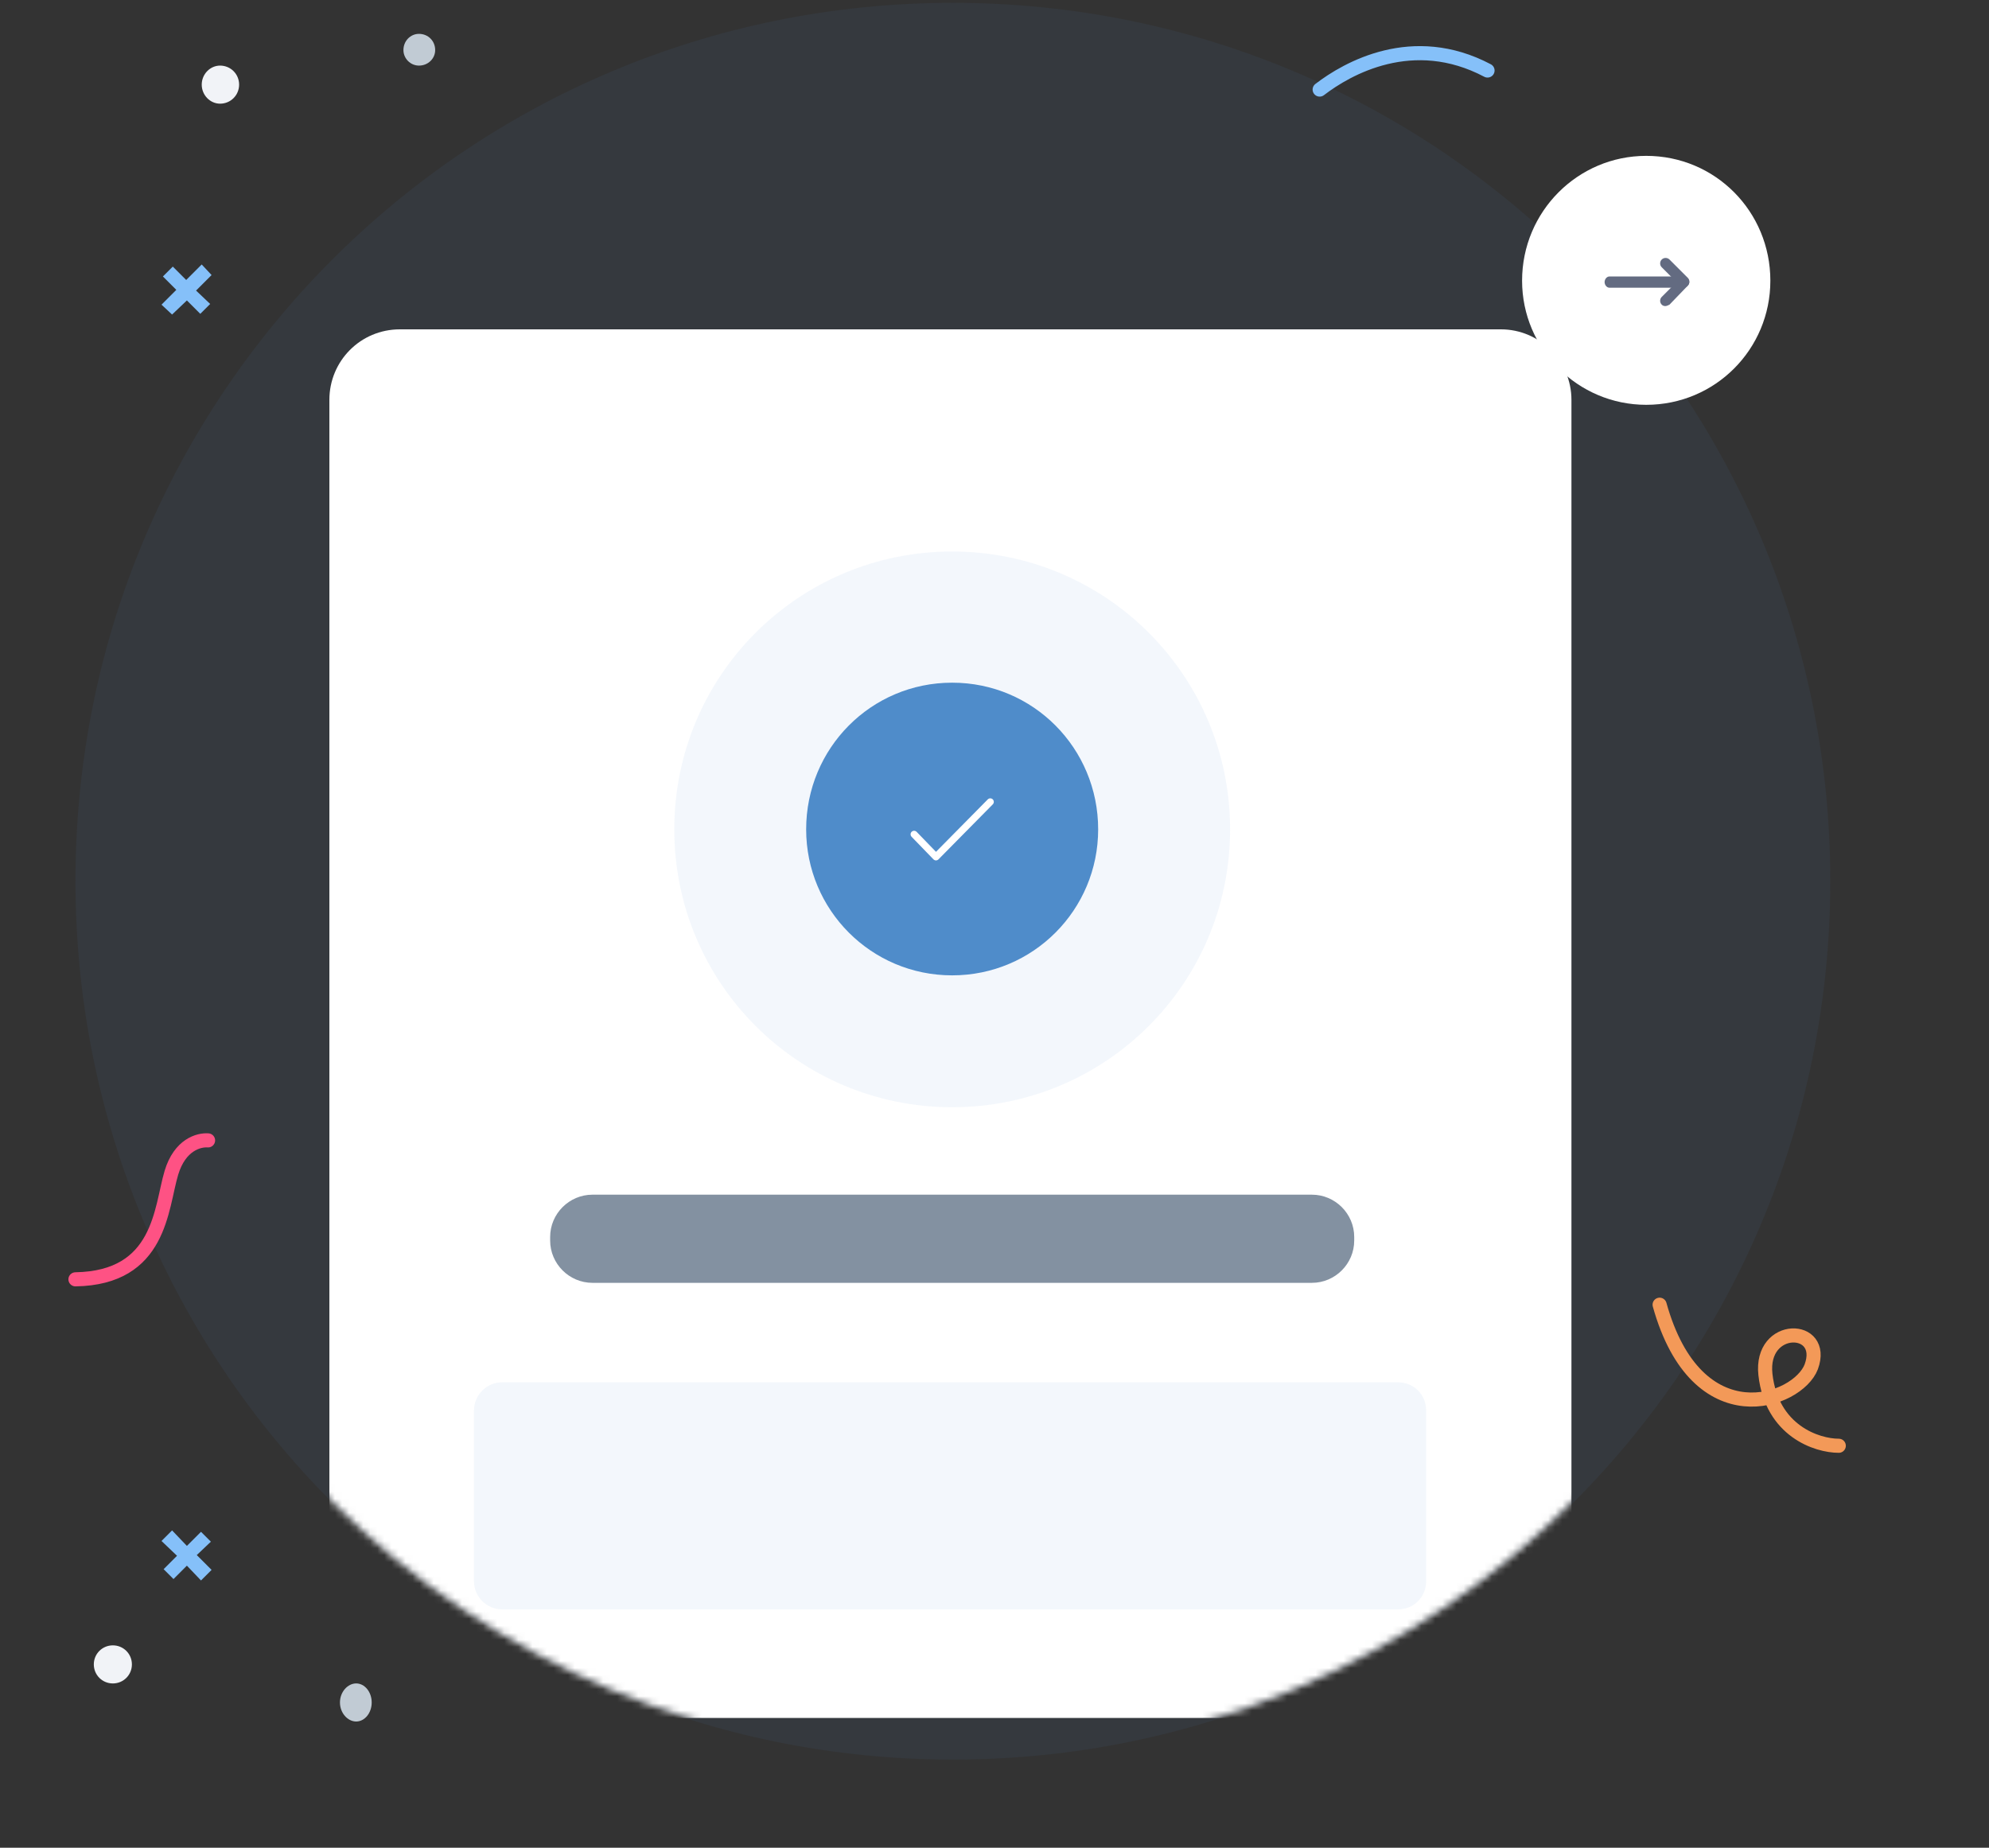 <svg width="282" height="262" viewBox="0 0 282 262" fill="none" xmlns="http://www.w3.org/2000/svg">
<rect x="0" y="0" width="282" height="262" fill="#333333" stroke="none"/>
<path opacity="0.07" d="M135.099 249.5C66.299 249.5 10.699 193.8 10.699 124.9C10.699 56 66.299 0.4 135.099 0.4C203.899 0.4 259.499 56 259.499 124.9C259.499 193.8 203.899 249.5 135.099 249.5Z" fill="#4F8CCA"/>
<mask id="mask0_2596_1722" style="mask-type:luminance" maskUnits="userSpaceOnUse" x="10" y="0" width="250" height="250">
<path d="M134.99 249.309C66.23 249.309 10.66 193.669 10.66 124.829C10.66 55.999 66.23 0.359 134.99 0.359C203.75 0.359 259.33 55.999 259.33 124.829C259.33 193.669 203.75 249.309 134.99 249.309Z" fill="white"/>
</mask>
<g mask="url(#mask0_2596_1722)">
<path d="M46.699 56.699C46.699 51.199 51.099 46.699 56.699 46.699H212.799C218.299 46.699 222.799 51.199 222.799 56.699V233.599C222.799 239.199 218.299 243.599 212.799 243.599H56.699C51.099 243.599 46.699 239.199 46.699 233.599V56.699Z" fill="white"/>
<path d="M78 175.398C78 172.098 80.7 169.398 84 169.398H186C189.3 169.398 192 172.098 192 175.398V175.898C192 179.198 189.3 181.898 186 181.898H84C80.7 181.898 78 179.198 78 175.898V175.398Z" fill="#8391A1"/>
<path d="M135.002 156.999C113.202 156.999 95.602 139.399 95.602 117.599C95.602 95.799 113.202 78.199 135.002 78.199C156.802 78.199 174.402 95.799 174.402 117.599C174.402 139.399 156.802 156.999 135.002 156.999Z" fill="#4F8CCA" fill-opacity="0.07"/>
<path d="M134.997 138.299C123.497 138.299 114.297 128.999 114.297 117.599C114.297 106.099 123.497 96.799 134.997 96.799C146.497 96.799 155.697 106.099 155.697 117.599C155.697 128.999 146.497 138.299 134.997 138.299Z" fill="#4F8CCA"/>
<path d="M129.602 118.299L132.702 121.499L140.402 113.699" stroke="white" stroke-linecap="round" stroke-linejoin="round"/>
<path d="M67.199 200C67.199 197.8 68.999 196 71.199 196H198.199C200.499 196 202.199 197.8 202.199 200V224.2C202.199 226.4 200.499 228.2 198.199 228.2H71.199C68.999 228.2 67.199 226.4 67.199 224.2V200Z" fill="#4F8CCA" fill-opacity="0.07"/>
</g>
<path d="M16.001 238.701C14.501 238.701 13.301 237.501 13.301 236.001C13.301 234.501 14.501 233.301 16.001 233.301C17.501 233.301 18.701 234.501 18.701 236.001C18.701 237.501 17.501 238.701 16.001 238.701Z" fill="#F1F3F7"/>
<path d="M50.499 244.099C49.299 244.099 48.199 242.899 48.199 241.399C48.199 239.899 49.299 238.699 50.499 238.699C51.699 238.699 52.699 239.899 52.699 241.399C52.699 242.899 51.699 244.099 50.499 244.099Z" fill="#C1CBD4"/>
<path d="M26.498 222L24.598 223.9L23.198 222.5L25.098 220.6L22.898 218.5L24.398 217L26.498 219.2L28.498 217.2L29.898 218.6L27.898 220.5L29.998 222.6L28.498 224.1L26.498 222Z" fill="#85C0F9"/>
<path d="M59.399 9.301C58.199 9.301 57.199 8.301 57.199 7.101C57.199 5.801 58.199 4.801 59.399 4.801C60.699 4.801 61.699 5.801 61.699 7.101C61.699 8.301 60.699 9.301 59.399 9.301Z" fill="#C1CBD4"/>
<path d="M31.202 14.701C29.802 14.701 28.602 13.501 28.602 12.001C28.602 10.501 29.802 9.301 31.202 9.301C32.702 9.301 33.902 10.501 33.902 12.001C33.902 13.501 32.702 14.701 31.202 14.701Z" fill="#F1F3F7"/>
<path d="M26.498 42.6L28.398 44.5L29.798 43.1L27.798 41.2L29.998 39L28.598 37.5L26.398 39.7L24.498 37.8L23.098 39.2L24.998 41.1L22.898 43.2L24.398 44.6L26.498 42.6Z" fill="#85C0F9"/>
<path d="M233.401 57.4C223.701 57.4 215.801 49.5 215.801 39.8C215.801 30 223.701 22.1 233.401 22.1C243.201 22.1 251.001 30 251.001 39.8C251.001 49.5 243.201 57.4 233.401 57.4Z" fill="white"/>
<path d="M236.1 43.399C235.9 43.399 235.733 43.333 235.6 43.199C235.3 42.899 235.3 42.399 235.6 42.099L237.7 39.999L235.6 37.899C235.3 37.599 235.3 37.099 235.6 36.799C235.9 36.499 236.4 36.499 236.7 36.799L239.3 39.399C239.6 39.699 239.6 40.199 239.3 40.499L236.7 43.199C236.5 43.299 236.3 43.399 236.1 43.399Z" fill="#636B81"/>
<path d="M238.7 40.799H228.2C227.8 40.799 227.5 40.399 227.5 39.999C227.5 39.599 227.8 39.199 228.2 39.199H238.7C239.1 39.199 239.5 39.599 239.5 39.999C239.5 40.399 239.1 40.799 238.7 40.799Z" fill="#636B81"/>
<path d="M29.499 161.7C28.199 161.6 25.499 162.3 24.299 166.3C22.799 171.3 22.799 181.2 10.699 181.4" stroke="#FE5284" stroke-width="2" stroke-linecap="round"/>
<path d="M260.701 205C257.601 205 251.201 202.9 250.301 194.9C249.501 187.6 259.001 187.8 256.801 193.8C254.901 198.8 240.601 204 235.301 185" stroke="#F39958" stroke-width="2" stroke-linecap="round"/>
<path d="M187.102 12.699C191.002 9.699 200.302 4.399 210.902 9.999" stroke="#85C0F9" stroke-width="2" stroke-linecap="round"/>
</svg>
